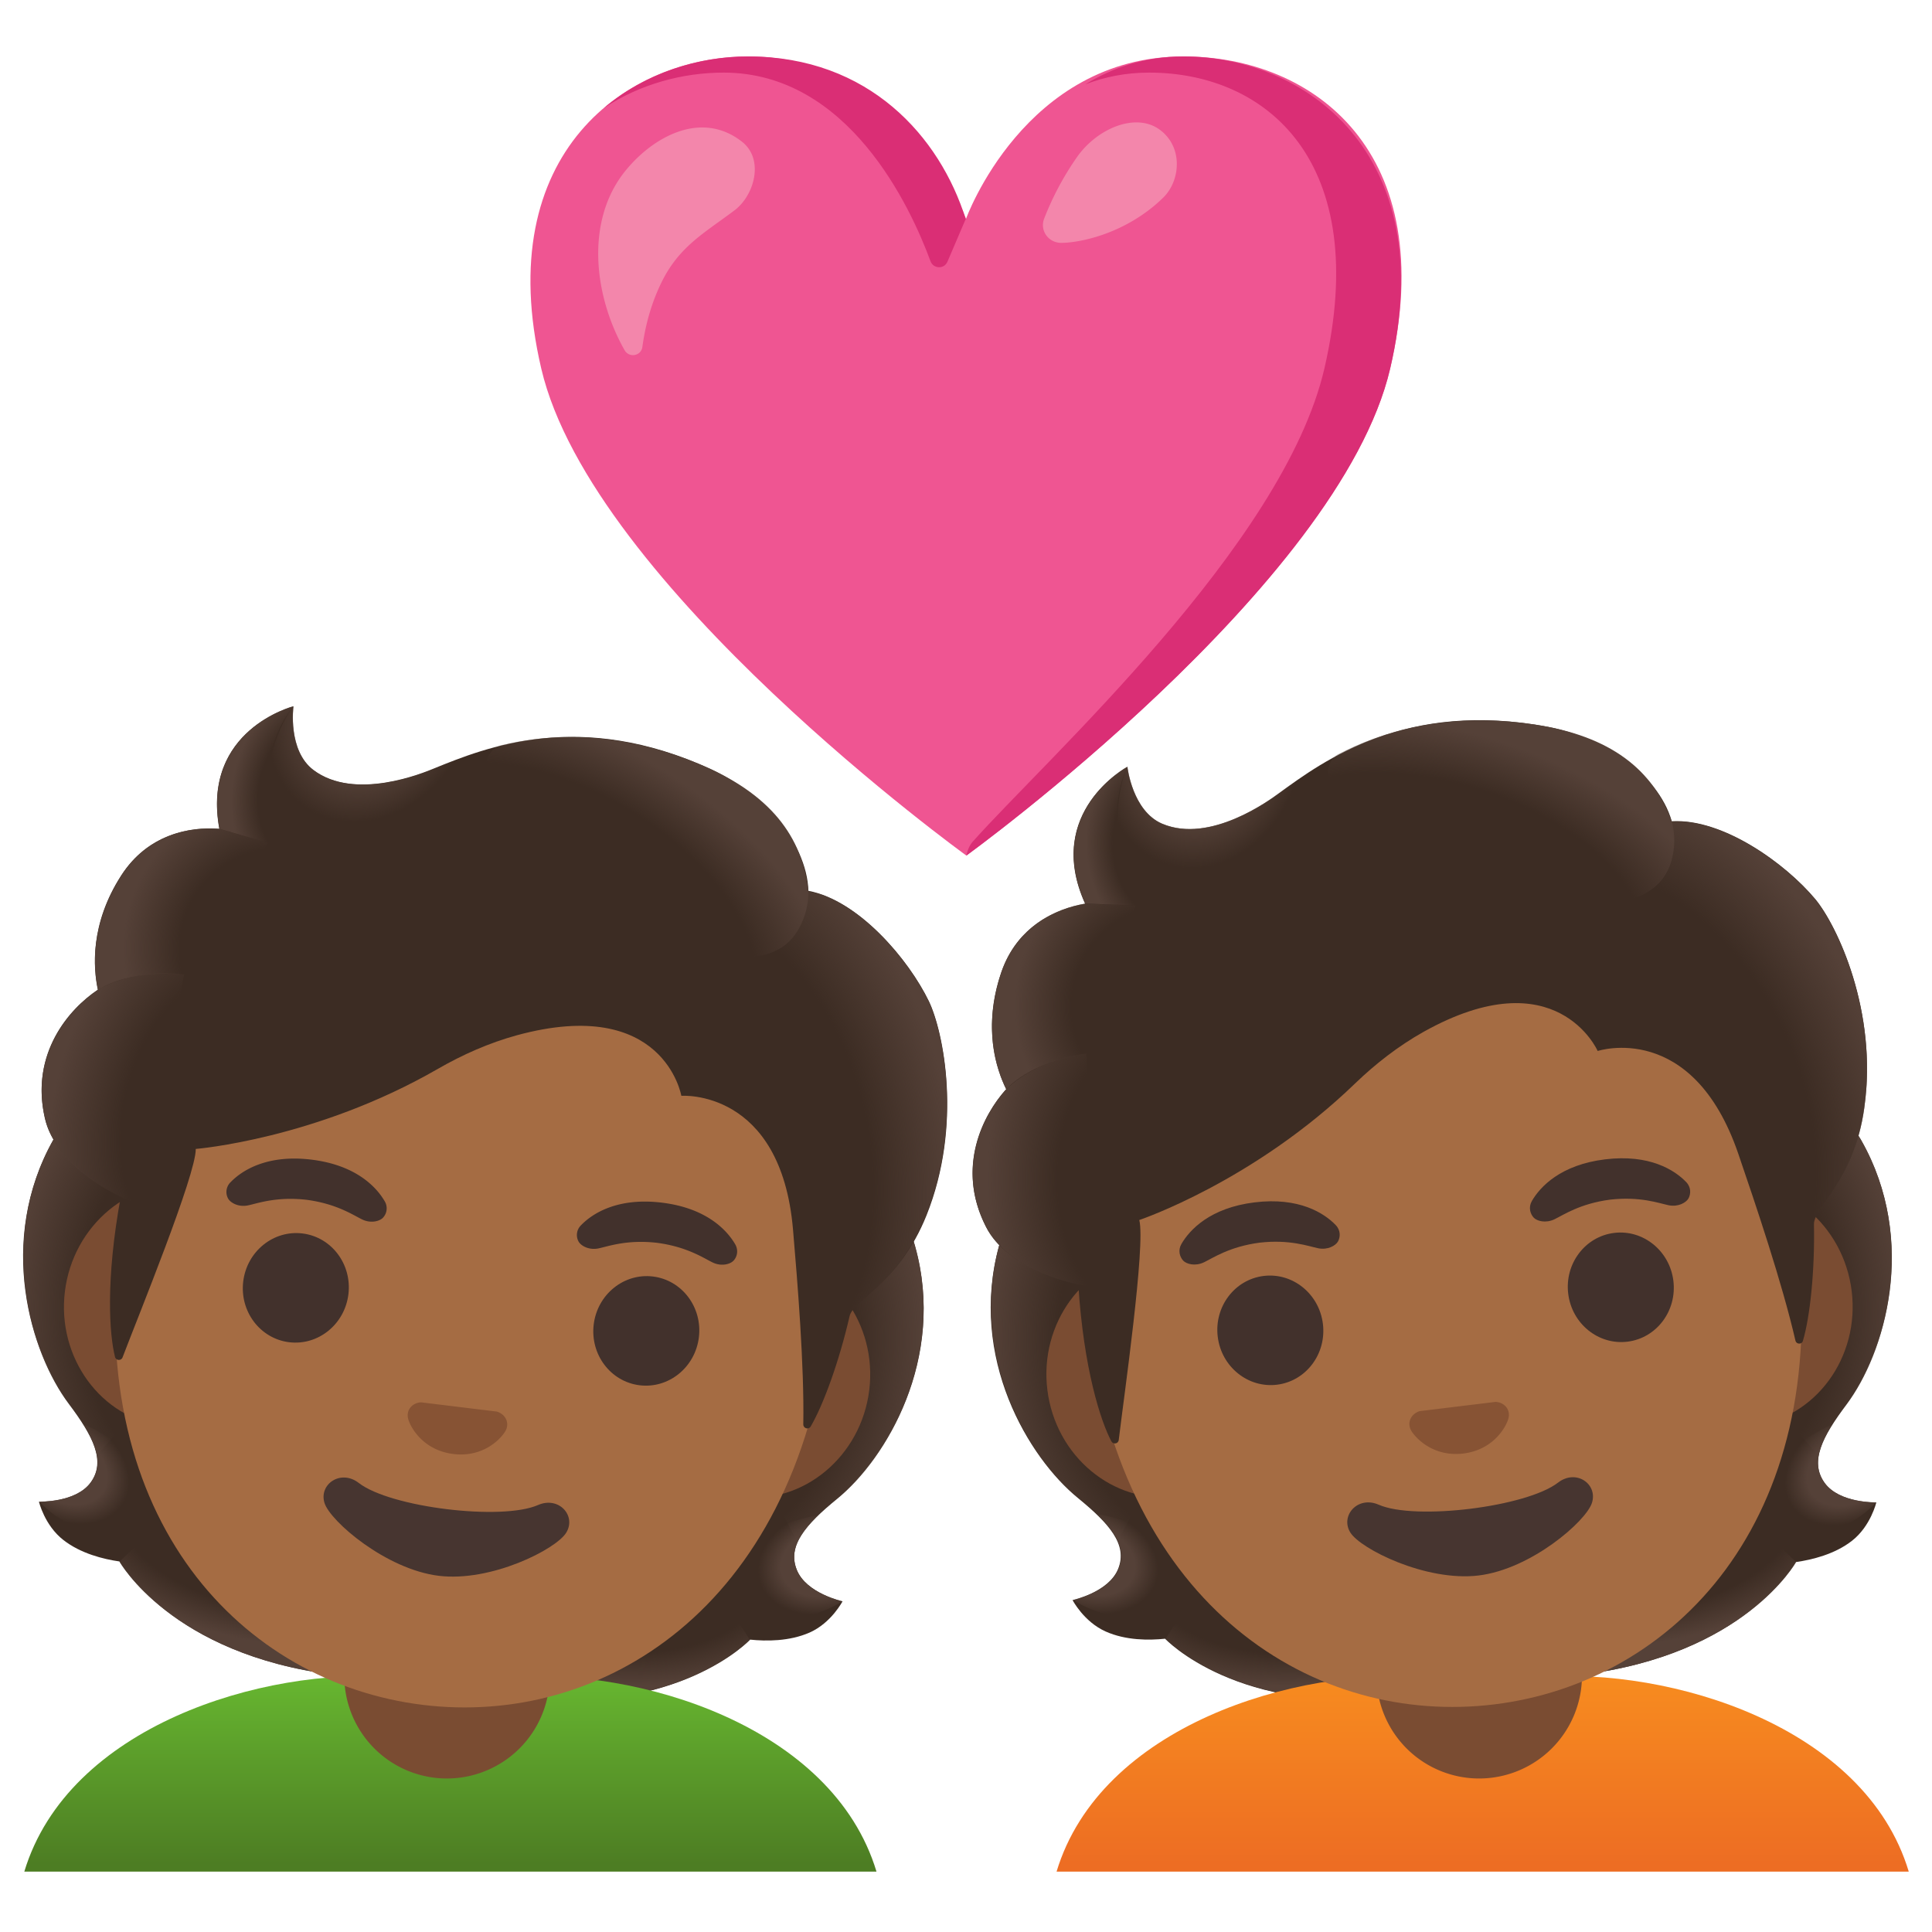 <svg xmlns="http://www.w3.org/2000/svg" viewBox="0 0 128 128" width="512px" height="512px"><path d="M120.89 98.25c-1.02-1.41-.15-3.07 1.44-5.19 2.51-3.37 4.79-10.74.99-17.48.01-.04-.73-1.17-.72-1.21l-1.21.09c-.39-.01-13.59 1.57-26.81 3.18-13.21 1.61-26.41 3.24-26.79 3.34 0 0-1.62 1.51-1.6 1.55-2.04 7.45 1.97 14.06 5.23 16.72 2.05 1.68 3.31 3.08 2.66 4.69-.63 1.56-3.02 2.07-3.02 2.07s.74 1.43 2.19 2.08c1.34.6 2.88.59 3.94.48 0 0 4.82 5.15 15.6 3.84l6-.73 6-.73c10.78-1.31 14.2-7.46 14.2-7.46 1.05-.15 2.56-.51 3.71-1.41 1.24-.97 1.61-2.54 1.61-2.54s-2.43.07-3.42-1.29z" fill="#3c2c23"/><radialGradient id="a" cx="47.61" cy="33.708" r="16.097" gradientTransform="matrix(.975 -.119 -.059 -.474 63.003 123.07)" gradientUnits="userSpaceOnUse"><stop offset=".728" stop-color="#554138" stop-opacity="0"/><stop offset="1" stop-color="#554138"/></radialGradient><path d="M98.8 111.68l-.78-6.27 18.97-3.83 2.01 1.91s-3.42 6.15-14.2 7.46l-6 .73z" fill="url(#a)"/><radialGradient id="b" cx="31.756" cy="31.315" r="4.757" gradientTransform="matrix(-.833 .517 .387 .612 136.954 61.67)" gradientUnits="userSpaceOnUse"><stop offset=".663" stop-color="#554138"/><stop offset="1" stop-color="#554138" stop-opacity="0"/></radialGradient><path d="M118.61 100.75c-3.41-3.97 2.76-6.35 2.76-6.35h.01c-.94 1.5-1.29 2.75-.5 3.84.99 1.37 3.43 1.29 3.43 1.29s-2.93 3.3-5.7 1.22z" fill="url(#b)"/><radialGradient id="c" cx="44.085" cy="17.858" r="20.894" gradientTransform="matrix(-.192 -.954 -.803 .159 131.815 124.942)" gradientUnits="userSpaceOnUse"><stop offset=".725" stop-color="#554138" stop-opacity="0"/><stop offset="1" stop-color="#554138"/></radialGradient><path d="M123.33 75.57c3.7 6.53 1.58 13.97-.86 17.29-.33.46-1.77 2.24-1.99 3.56 0 0-7.49-8.06-10.05-13.02-.52-1-1-2.04-1.19-3.15-.14-.83-.13-1.84.27-2.61.49-.94 13.38-2.77 13.38-2.77.01.02.44.7.44.7z" fill="url(#c)"/><radialGradient id="d" cx="107.054" cy="17.858" r="20.894" gradientTransform="matrix(-.047 -.972 .818 -.038 72.967 193.666)" gradientUnits="userSpaceOnUse"><stop offset=".725" stop-color="#554138" stop-opacity="0"/><stop offset="1" stop-color="#554138"/></radialGradient><path d="M66.2 82.52c-1.99 7.22 1.88 13.93 5.06 16.58.44.36 2.27 1.75 2.8 2.98 0 0 5.3-9.61 6.57-15.04.26-1.1.47-2.22.38-3.34-.07-.84-.32-1.82-.9-2.47-.7-.8-1.37-.48-2.38-.36-1.93.23-10.44.77-11.1.85 0 .01-.43.8-.43.8z" fill="url(#d)"/><radialGradient id="e" cx="110.58" cy="33.708" r="16.097" gradientTransform="matrix(-.975 .119 -.059 -.474 197.759 106.683)" gradientUnits="userSpaceOnUse"><stop offset=".728" stop-color="#554138" stop-opacity="0"/><stop offset="1" stop-color="#554138"/></radialGradient><path d="M98.83 111.67l-.78-6.27-19.34.83-1.48 2.33s4.82 5.15 15.6 3.84l6-.73z" fill="url(#e)"/><radialGradient id="f" cx="94.726" cy="31.315" r="4.757" gradientTransform="matrix(.934 .302 -.226 .686 -9.24 53.28)" gradientUnits="userSpaceOnUse"><stop offset=".663" stop-color="#554138"/><stop offset="1" stop-color="#554138" stop-opacity="0"/></radialGradient><path d="M76.93 105.82c2.34-4.66-4.23-5.5-4.23-5.5l-.01.01c1.28 1.23 1.93 2.35 1.42 3.61-.62 1.56-3.01 2.06-3.01 2.06s3.65 2.5 5.83-.18z" fill="url(#f)"/><linearGradient id="g" gradientUnits="userSpaceOnUse" x1="98.236" y1="123.518" x2="98.236" y2="110.865"><stop offset="0" stop-color="#ed6d23"/><stop offset="1" stop-color="#f78c1f"/></linearGradient><path d="M102 111.11h-7.52c-8.7-.66-21.57 3.25-24.48 12.89h56.46c-2.89-9.64-15.77-13.55-24.46-12.89z" fill="url(#g)"/><path d="M98 117.83a6.8 6.8 0 0 1-6.8-6.8v-4.54h13.61v4.54a6.816 6.816 0 0 1-6.81 6.8z" fill="#7a4c32"/><g><path d="M114.19 78.47l-38.28 4.7c-4.13.51-7.06 4.52-6.52 8.91.54 4.4 4.36 7.58 8.49 7.07l38.28-4.7c4.13-.51 7.06-4.52 6.52-8.91-.54-4.4-4.36-7.58-8.49-7.07z" fill="#7a4c32"/></g><g><path d="M91.67 53.24c-12.19 1.5-21.88 15.92-19.57 34.68 2.29 18.66 15.05 26.45 26.9 25 11.85-1.45 22.34-12.11 20.05-30.77-2.31-18.75-15.2-30.4-27.38-28.91z" fill="#a56c43"/></g><g fill="#42312c"><path d="M88.49 81.16c-.76-.79-2.43-1.86-5.37-1.5s-4.3 1.81-4.85 2.76c-.24.42-.11.85.12 1.1.22.23.79.39 1.38.11.58-.28 1.69-1.04 3.68-1.3 1.99-.23 3.25.24 3.88.37.63.13 1.15-.17 1.31-.44.17-.3.19-.75-.15-1.1zM111.71 78.31c-.76-.79-2.43-1.86-5.37-1.5s-4.3 1.81-4.85 2.76c-.24.42-.11.85.12 1.1.22.23.79.39 1.38.11.58-.28 1.69-1.04 3.68-1.3 1.99-.23 3.25.24 3.88.37.63.13 1.15-.17 1.31-.44.17-.3.19-.75-.15-1.1z"/></g><g fill="#42312c"><ellipse transform="rotate(-7.002 84.142 88.12)" cx="84.16" cy="88.14" rx="3.51" ry="3.63"/><ellipse transform="rotate(-7.002 107.356 85.27)" cx="107.38" cy="85.29" rx="3.51" ry="3.63"/></g><path d="M103.22 98.23c-2.09 1.61-9.46 2.52-11.88 1.46-1.39-.61-2.56.73-1.88 1.84.67 1.09 5.02 3.27 8.5 2.85s7.12-3.59 7.51-4.81c.4-1.25-1.05-2.27-2.25-1.34z" fill="#473530"/><path d="M99.3 92.91a.97.97 0 0 0-.23-.03l-5 .61c-.08.02-.15.05-.22.09-.43.24-.62.74-.35 1.21.28.47 1.44 1.75 3.45 1.51 2.01-.25 2.83-1.77 2.98-2.3.15-.52-.15-.96-.63-1.09z" fill="#875334"/><path d="M120.27 59.57c-1.98-2.37-6.13-5.36-9.51-5.16-.93-3.23-4.72-5.59-8.19-6.25-9.39-1.79-14.88 2.23-17.83 4.39-.61.45-4.56 3.38-7.74 2.03-1.99-.85-2.31-3.78-2.31-3.78s-5.55 3-2.8 9.07c-1.99.34-4.51 1.53-5.56 4.57-1.24 3.63-.31 6.41.33 7.72-1.54 1.71-3.33 5.16-1.35 9.1 1.49 2.97 6.13 3.84 6.13 3.84.36 5.63 1.49 9.07 2.19 10.39.12.23.46.17.49-.09.34-2.85 1.79-12.92 1.36-14.57 0 0 7.56-2.54 14.29-9.04 1.37-1.32 2.88-2.49 4.53-3.42 8.83-4.94 11.55 1.26 11.55 1.26s6.28-2.07 9.32 6.82c1.14 3.33 2.91 8.57 3.78 12.36.06.27.43.28.5.02.47-1.6.79-4.61.73-7.72-.02-1.1 2.66-2.89 3.33-7.69.92-6.42-1.81-12.13-3.24-13.85z" fill="#3c2c23"/><g><radialGradient id="h" cx="130" cy="10.381" r="25.072" gradientTransform="matrix(.412 .907 -.658 .313 59.969 -47.15)" gradientUnits="userSpaceOnUse"><stop offset=".699" stop-color="#554138" stop-opacity="0"/><stop offset="1" stop-color="#554138"/></radialGradient><path d="M120.18 81.13c-.02-1.1 2.66-2.89 3.33-7.69.07-.51.12-1.03.16-1.55.32-5.78-2.1-10.74-3.41-12.31-1.83-2.19-5.51-4.9-8.73-5.15-.28 0-.55 0-.8.01 0 0 .4 1.47-.05 2.74-.58 1.65-2.1 2.21-2.1 2.21 9.2 7.34 9.45 14.41 11.6 21.74z" fill="url(#h)"/><radialGradient id="i" cx="105.557" cy="-16.957" r="6.574" gradientTransform="matrix(.912 .362 -.419 1.105 -23.662 30.41)" gradientUnits="userSpaceOnUse"><stop offset=".58" stop-color="#554138"/><stop offset="1" stop-color="#554138" stop-opacity="0"/></radialGradient><path d="M86.59 51.24c-.7.46-1.32.91-1.85 1.3-.61.45-4.56 3.38-7.74 2.03-1.95-.83-2.29-3.67-2.3-3.77-.71 1.2-2.31 9.35 5.18 8.94 3.23-.18 4.86-3.28 5.74-5.85.32-.92.83-2.28.97-2.65z" fill="url(#i)"/><radialGradient id="j" cx="109.313" cy="29.081" r="20.208" gradientTransform="matrix(-.958 -.277 .149 -.551 195.744 106.228)" gradientUnits="userSpaceOnUse"><stop offset=".699" stop-color="#554138" stop-opacity="0"/><stop offset="1" stop-color="#554138"/></radialGradient><path d="M101.6 47.99c5.17.76 7.92 3.05 9.15 6.42.36.99 1.79 10.47-17.27 1.89-7.09-3.19-5.59-5.94-4.85-6.32 2.89-1.49 7.18-2.83 12.97-1.99z" fill="url(#j)"/><radialGradient id="k" cx="102.918" cy="-10.959" r="6.034" gradientTransform="matrix(.971 -.122 .146 1.214 -20.456 81.964)" gradientUnits="userSpaceOnUse"><stop offset=".702" stop-color="#554138" stop-opacity="0"/><stop offset="1" stop-color="#554138"/></radialGradient><path d="M74.68 50.81c-.01.01-.02.01-.04.02-.6.35-5.32 3.34-2.74 9.03l5.42.21c-5.29-4.29-2.62-9.28-2.62-9.28l-.02.02z" fill="url(#k)"/><radialGradient id="l" cx="102.088" cy="-.309" r="11.316" gradientTransform="matrix(-.969 -.14 .128 -.927 177.246 80.815)" gradientUnits="userSpaceOnUse"><stop offset=".66" stop-color="#554138" stop-opacity="0"/><stop offset="1" stop-color="#554138"/></radialGradient><path d="M75.24 60l-3.35-.13c-.13.02-.56.11-.8.18-1.82.5-3.88 1.75-4.76 4.4-.95 2.85-.63 5.16-.1 6.66.16.51.44 1.06.44 1.06s1.44-1.78 5.3-2.37l3.27-9.8z" fill="url(#l)"/><radialGradient id="m" cx="99.403" cy="10.618" r="11.881" gradientTransform="matrix(.978 .015 -.02 1.405 -19.984 61.594)" gradientUnits="userSpaceOnUse"><stop offset=".598" stop-color="#554138" stop-opacity="0"/><stop offset="1" stop-color="#554138"/></radialGradient><path d="M66.53 72.32c-1.44 1.67-3.23 5.22-1.13 9.08 1.58 2.91 6.06 3.7 6.06 3.7 0 .01.9.17 1.34.11l-.83-15.41c-2.07.26-3.98 1.14-5.15 2.22.01.02-.3.28-.29.3z" fill="url(#m)"/></g><g><path d="M52.79 104.01c-.65-1.61.6-3.01 2.65-4.69 3.25-2.66 7.25-9.26 5.19-16.72.02-.04-.42-1.31-.4-1.34l-1.2-.21c-.38-.1-13.57-1.77-26.78-3.4C19.04 76 5.84 74.39 5.45 74.4c0 0-1.94 1.07-1.92 1.12-3.78 6.74-1.49 14.12 1.03 17.49 1.59 2.12 2.47 3.79 1.45 5.2-.99 1.37-3.43 1.28-3.43 1.28s.37 1.57 1.62 2.54c1.15.9 2.66 1.27 3.71 1.42 0 0 3.44 6.16 14.21 7.5l6 .74 6 .75c10.77 1.34 15.58-3.81 15.58-3.81 1.06.11 2.6.12 3.94-.47 1.44-.64 2.18-2.07 2.18-2.07s-2.4-.52-3.03-2.08z" fill="#3c2c23"/><radialGradient id="n" cx="151.397" cy="171.171" r="16.097" gradientTransform="matrix(.975 .121 .058 -.475 -118.518 166.78)" gradientUnits="userSpaceOnUse"><stop offset=".728" stop-color="#554138" stop-opacity="0"/><stop offset="1" stop-color="#554138"/></radialGradient><path d="M28.1 111.69l.76-6.27 19.33.87 1.48 2.34s-4.81 5.14-15.58 3.81l-5.99-.75z" fill="url(#n)"/><radialGradient id="o" cx="135.544" cy="168.778" r="4.757" gradientTransform="matrix(-.933 .3 .228 .687 142.762 -53.2)" gradientUnits="userSpaceOnUse"><stop offset=".663" stop-color="#554138"/><stop offset="1" stop-color="#554138" stop-opacity="0"/></radialGradient><path d="M49.97 105.89c-2.35-4.67 4.22-5.49 4.22-5.49l.01.01c-1.27 1.23-1.92 2.35-1.41 3.6.63 1.57 3.02 2.08 3.02 2.08s-3.65 2.48-5.84-.2z" fill="url(#o)"/><radialGradient id="p" cx="147.872" cy="155.321" r="20.894" gradientTransform="matrix(.044 -.973 -.818 -.04 164.73 239.039)" gradientUnits="userSpaceOnUse"><stop offset=".725" stop-color="#554138" stop-opacity="0"/><stop offset="1" stop-color="#554138"/></radialGradient><path d="M60.64 82.6c2.01 7.23-1.85 13.94-5.02 16.57-.44.36-2.26 1.75-2.79 2.97 0 0-5.32-9.63-6.6-15.06-.26-1.1-.48-2.22-.39-3.34.07-.84.32-1.82.89-2.47.7-.8 13.65.55 13.65.55.01.01.26.78.26.78z" fill="url(#p)"/><radialGradient id="q" cx="3.267" cy="155.321" r="20.894" gradientTransform="matrix(.19 -.955 .803 .161 -107.483 63.864)" gradientUnits="userSpaceOnUse"><stop offset=".725" stop-color="#554138" stop-opacity="0"/><stop offset="1" stop-color="#554138"/></radialGradient><path d="M3.53 75.52c-3.68 6.52-1.55 13.97.9 17.31.34.46 1.77 2.25 1.99 3.57 0 0 7.47-8.04 10.01-13 .51-1 1-2.04 1.18-3.15.14-.83.13-1.84-.27-2.61-.49-.95-1.21-.8-2.23-.92-1.93-.24-10.32-1.78-10.98-1.86l-.6.66z" fill="url(#q)"/><radialGradient id="r" cx="6.792" cy="171.171" r="16.097" gradientTransform="matrix(-.975 -.121 .058 -.475 16.198 183.482)" gradientUnits="userSpaceOnUse"><stop offset=".728" stop-color="#554138" stop-opacity="0"/><stop offset="1" stop-color="#554138"/></radialGradient><path d="M28.13 111.7l.76-6.27-18.97-3.88-2 1.91s3.44 6.16 14.21 7.5l6 .74z" fill="url(#r)"/><radialGradient id="s" cx="-9.061" cy="168.778" r="4.757" gradientTransform="matrix(.833 .519 -.386 .611 76.892 -1.26)" gradientUnits="userSpaceOnUse"><stop offset=".663" stop-color="#554138"/><stop offset="1" stop-color="#554138" stop-opacity="0"/></radialGradient><path d="M8.3 100.72c3.4-3.96-2.77-6.36-2.77-6.36h-.01c.94 1.5 1.3 2.75.51 3.84-.99 1.37-3.43 1.28-3.43 1.28s2.94 3.31 5.7 1.24z" fill="url(#s)"/><g><path d="M51.07 83.19l-38.28-4.7c-4.13-.51-7.95 2.68-8.49 7.07s2.4 8.41 6.52 8.91l38.28 4.7c4.13.51 7.95-2.68 8.49-7.07.54-4.39-2.39-8.4-6.52-8.91z" fill="#7a4c32"/></g><linearGradient id="t" gradientUnits="userSpaceOnUse" x1="1211.798" y1="123.518" x2="1211.798" y2="110.865" gradientTransform="matrix(-1 0 0 1 1241.643 0)"><stop offset="0" stop-color="#4d7d23"/><stop offset="1" stop-color="#67b730"/></linearGradient><path d="M26.08 111.11h7.52c8.69-.66 21.56 3.24 24.47 12.89H1.61c2.91-9.64 15.78-13.55 24.47-12.89z" fill="url(#t)"/><path d="M29.61 117.83a6.8 6.8 0 0 1-6.8-6.8v-4.54h13.61v4.54a6.816 6.816 0 0 1-6.81 6.8z" fill="#7a4c32"/><g><path d="M35.32 53.27c-12.19-1.5-25.08 10.15-27.38 28.91-2.29 18.66 8.21 29.31 20.05 30.77s24.61-6.34 26.9-25c2.31-18.76-7.38-33.18-19.57-34.68z" fill="#a56c43"/></g><g fill="#42312c"><path d="M25.49 79.59c-.55-.95-1.91-2.4-4.85-2.76s-4.61.71-5.37 1.5a.9.9 0 0 0-.15 1.09c.16.27.68.57 1.31.44.63-.13 1.89-.6 3.88-.37 1.99.26 3.1 1.02 3.68 1.3.58.28 1.16.12 1.38-.11a.91.91 0 0 0 .12-1.09zM48.71 82.44c-.55-.95-1.91-2.4-4.85-2.76s-4.61.71-5.37 1.5a.9.9 0 0 0-.15 1.09c.16.27.68.57 1.31.44.63-.13 1.89-.6 3.88-.37 1.99.26 3.1 1.02 3.68 1.3.58.28 1.16.12 1.38-.11.23-.23.36-.67.12-1.09z"/></g><g fill="#42312c"><ellipse transform="rotate(-82.998 19.601 85.322)" cx="19.6" cy="85.32" rx="3.63" ry="3.51"/><ellipse transform="rotate(-82.998 42.822 88.173)" cx="42.82" cy="88.17" rx="3.63" ry="3.51"/></g><path d="M35.65 99.71c-2.41 1.06-9.79.16-11.88-1.46-1.2-.93-2.66.09-2.27 1.33.39 1.22 4.08 4.39 7.56 4.82s7.78-1.76 8.45-2.85c.69-1.11-.47-2.44-1.86-1.84z" fill="#473530"/><path d="M33.13 93.61a1.02 1.02 0 0 0-.22-.09l-5-.61c-.08 0-.16.01-.23.03-.48.13-.78.57-.63 1.09.15.53.97 2.05 2.98 2.3s3.17-1.03 3.45-1.51c.27-.47.08-.97-.35-1.21z" fill="#875334"/><path d="M61.54 66.33c-1.35-2.78-4.65-6.68-7.98-7.31-.12-3.36-3.23-6.56-6.44-8.05-8.68-4.01-14.97-1.44-18.36-.06-.7.29-5.25 2.18-8 .1-1.72-1.3-1.32-4.22-1.32-4.22s-6.11 1.57-4.91 8.12c-2.01-.16-4.75.39-6.5 3.09-2.08 3.22-1.85 6.15-1.55 7.57-1.91 1.28-4.48 4.2-3.51 8.51C3.71 77.33 8 79.29 8 79.29c-1.02 5.55-.75 9.16-.38 10.61.06.25.41.27.5.03 1.02-2.69 4.87-12.1 4.85-13.81 0 0 7.95-.64 16.05-5.31 1.65-.95 3.4-1.72 5.22-2.22 9.76-2.66 10.9 4.01 10.9 4.01s6.6-.49 7.4 8.87c.3 3.51.75 9.02.68 12.9 0 .27.35.37.49.14.84-1.44 1.88-4.28 2.58-7.32.25-1.07 3.28-2.16 5.09-6.66 2.4-5.99 1.13-12.19.16-14.2z" fill="#3c2c23"/><g><radialGradient id="u" cx="26.305" cy="143.826" r="25.072" gradientTransform="matrix(.18 .98 -.714 .144 142.877 30.558)" gradientUnits="userSpaceOnUse"><stop offset=".699" stop-color="#554138" stop-opacity="0"/><stop offset="1" stop-color="#554138"/></radialGradient><path d="M56.24 87.23c.25-1.07 3.28-2.16 5.09-6.66.19-.48.37-.97.53-1.46 1.71-5.53.56-10.93-.33-12.77-1.24-2.57-4.16-6.09-7.22-7.11-.27-.07-.53-.13-.78-.18 0 0 .04 1.52-.71 2.65-.96 1.46-2.57 1.64-2.57 1.64 7.14 9.33 5.68 16.26 5.99 23.89z" fill="url(#u)"/><radialGradient id="v" cx="1.863" cy="116.488" r="6.574" gradientTransform="matrix(.797 .572 -.674 .971 101.626 -67.112)" gradientUnits="userSpaceOnUse"><stop offset=".58" stop-color="#554138"/><stop offset="1" stop-color="#554138" stop-opacity="0"/></radialGradient><path d="M30.88 50.1c-.8.28-1.5.57-2.11.82-.7.29-5.25 2.18-8 .1-1.69-1.28-1.34-4.11-1.32-4.21-.98.99-4.5 8.51 2.87 9.93 3.18.61 5.51-2.01 6.99-4.29.52-.83 1.35-2.03 1.57-2.35z" fill="url(#v)"/><radialGradient id="w" cx="289.679" cy="67.953" r="20.208" gradientTransform="matrix(-.862 -.501 .278 -.499 268.177 239.534)" gradientUnits="userSpaceOnUse"><stop offset=".699" stop-color="#554138" stop-opacity="0"/><stop offset="1" stop-color="#554138"/></radialGradient><path d="M46.23 50.58c4.83 1.98 6.94 4.88 7.32 8.45.11 1.05-.8 10.59-17.21-2.35-6.11-4.81-3.99-7.11-3.18-7.3 3.16-.76 7.66-1.02 13.07 1.2z" fill="url(#w)"/><radialGradient id="x" cx="-.777" cy="122.486" r="6.034" gradientTransform="matrix(.972 .117 -.152 1.213 40.638 -95.81)" gradientUnits="userSpaceOnUse"><stop offset=".702" stop-color="#554138" stop-opacity="0"/><stop offset="1" stop-color="#554138"/></radialGradient><path d="M19.42 46.8c-.01 0-.02.01-.04.01-.67.2-5.97 1.96-4.84 8.1l5.21 1.51c-4.1-5.44-.3-9.63-.3-9.63s-.02.01-.03.01z" fill="url(#x)"/><radialGradient id="y" cx="-1.607" cy="133.136" r="11.316" gradientTransform="matrix(-.906 -.37 .349 -.868 -28.775 178.153)" gradientUnits="userSpaceOnUse"><stop offset=".66" stop-color="#554138" stop-opacity="0"/><stop offset="1" stop-color="#554138"/></radialGradient><path d="M17.75 55.85l-3.22-.94c-.13-.02-.57-.03-.81-.02-1.88.04-4.19.76-5.68 3.12-1.61 2.54-1.86 4.86-1.71 6.44.03.53.17 1.14.17 1.14s1.83-1.38 5.71-1.02l5.54-8.72z" fill="url(#y)"/><radialGradient id="z" cx="-4.291" cy="144.063" r="11.881" gradientTransform="matrix(.946 .251 -.359 1.359 70.96 -120.92)" gradientUnits="userSpaceOnUse"><stop offset=".598" stop-color="#554138" stop-opacity="0"/><stop offset="1" stop-color="#554138"/></radialGradient><path d="M6.32 65.7c-1.8 1.27-4.4 4.28-3.3 8.54C3.85 77.45 8 79.29 8 79.29c0 .01.83.38 1.27.43l2.93-15.16c-2.07-.25-4.14.15-5.54.91.01.03-.35.21-.34.23z" fill="url(#z)"/></g></g><g><path d="M78.41 3.74C67.87 3.74 64 14.5 64 14.5S60.18 3.74 49.57 3.74c-7.97 0-17.07 6.32-13.71 20.68 3.36 14.36 28.16 32.26 28.16 32.26s24.72-17.9 28.08-32.26c3.36-14.36-5.08-20.68-13.69-20.68z" fill="#ef5592"/><g fill="#da2e75"><path d="M47.94 4.81c8.27 0 12.38 8.89 13.71 12.5.19.51.91.53 1.12.03l1.21-2.83c-1.71-5.45-6.4-10.77-14.41-10.77-3.32 0-6.82 1.1-9.55 3.41 2.4-1.59 5.23-2.34 7.92-2.34zM78.41 3.74c-2.55 0-4.7.74-6.51 1.85 1.27-.49 2.68-.78 4.23-.78 7.8 0 14.77 5.91 11.62 19.58-2.7 11.73-18.5 25.96-23.32 31.39-.31.35-.41.91-.41.91s24.72-17.9 28.08-32.26c3.36-14.37-5.72-20.69-13.69-20.69z"/></g><path d="M41.4 11.36c1.8-2.25 5.03-4.11 7.76-1.97 1.48 1.16.83 3.54-.49 4.54-1.93 1.46-3.6 2.34-4.77 4.63-.7 1.38-1.13 2.88-1.34 4.42-.08.61-.88.75-1.18.22-2.04-3.6-2.61-8.55.02-11.84zM70.31 16.09c-.85 0-1.44-.82-1.13-1.61a19.31 19.31 0 0 1 2.2-4.11c1.32-1.85 3.82-2.92 5.41-1.81 1.63 1.15 1.42 3.43.27 4.54-2.45 2.39-5.53 2.99-6.75 2.99z" fill="#f386ab"/></g></svg>